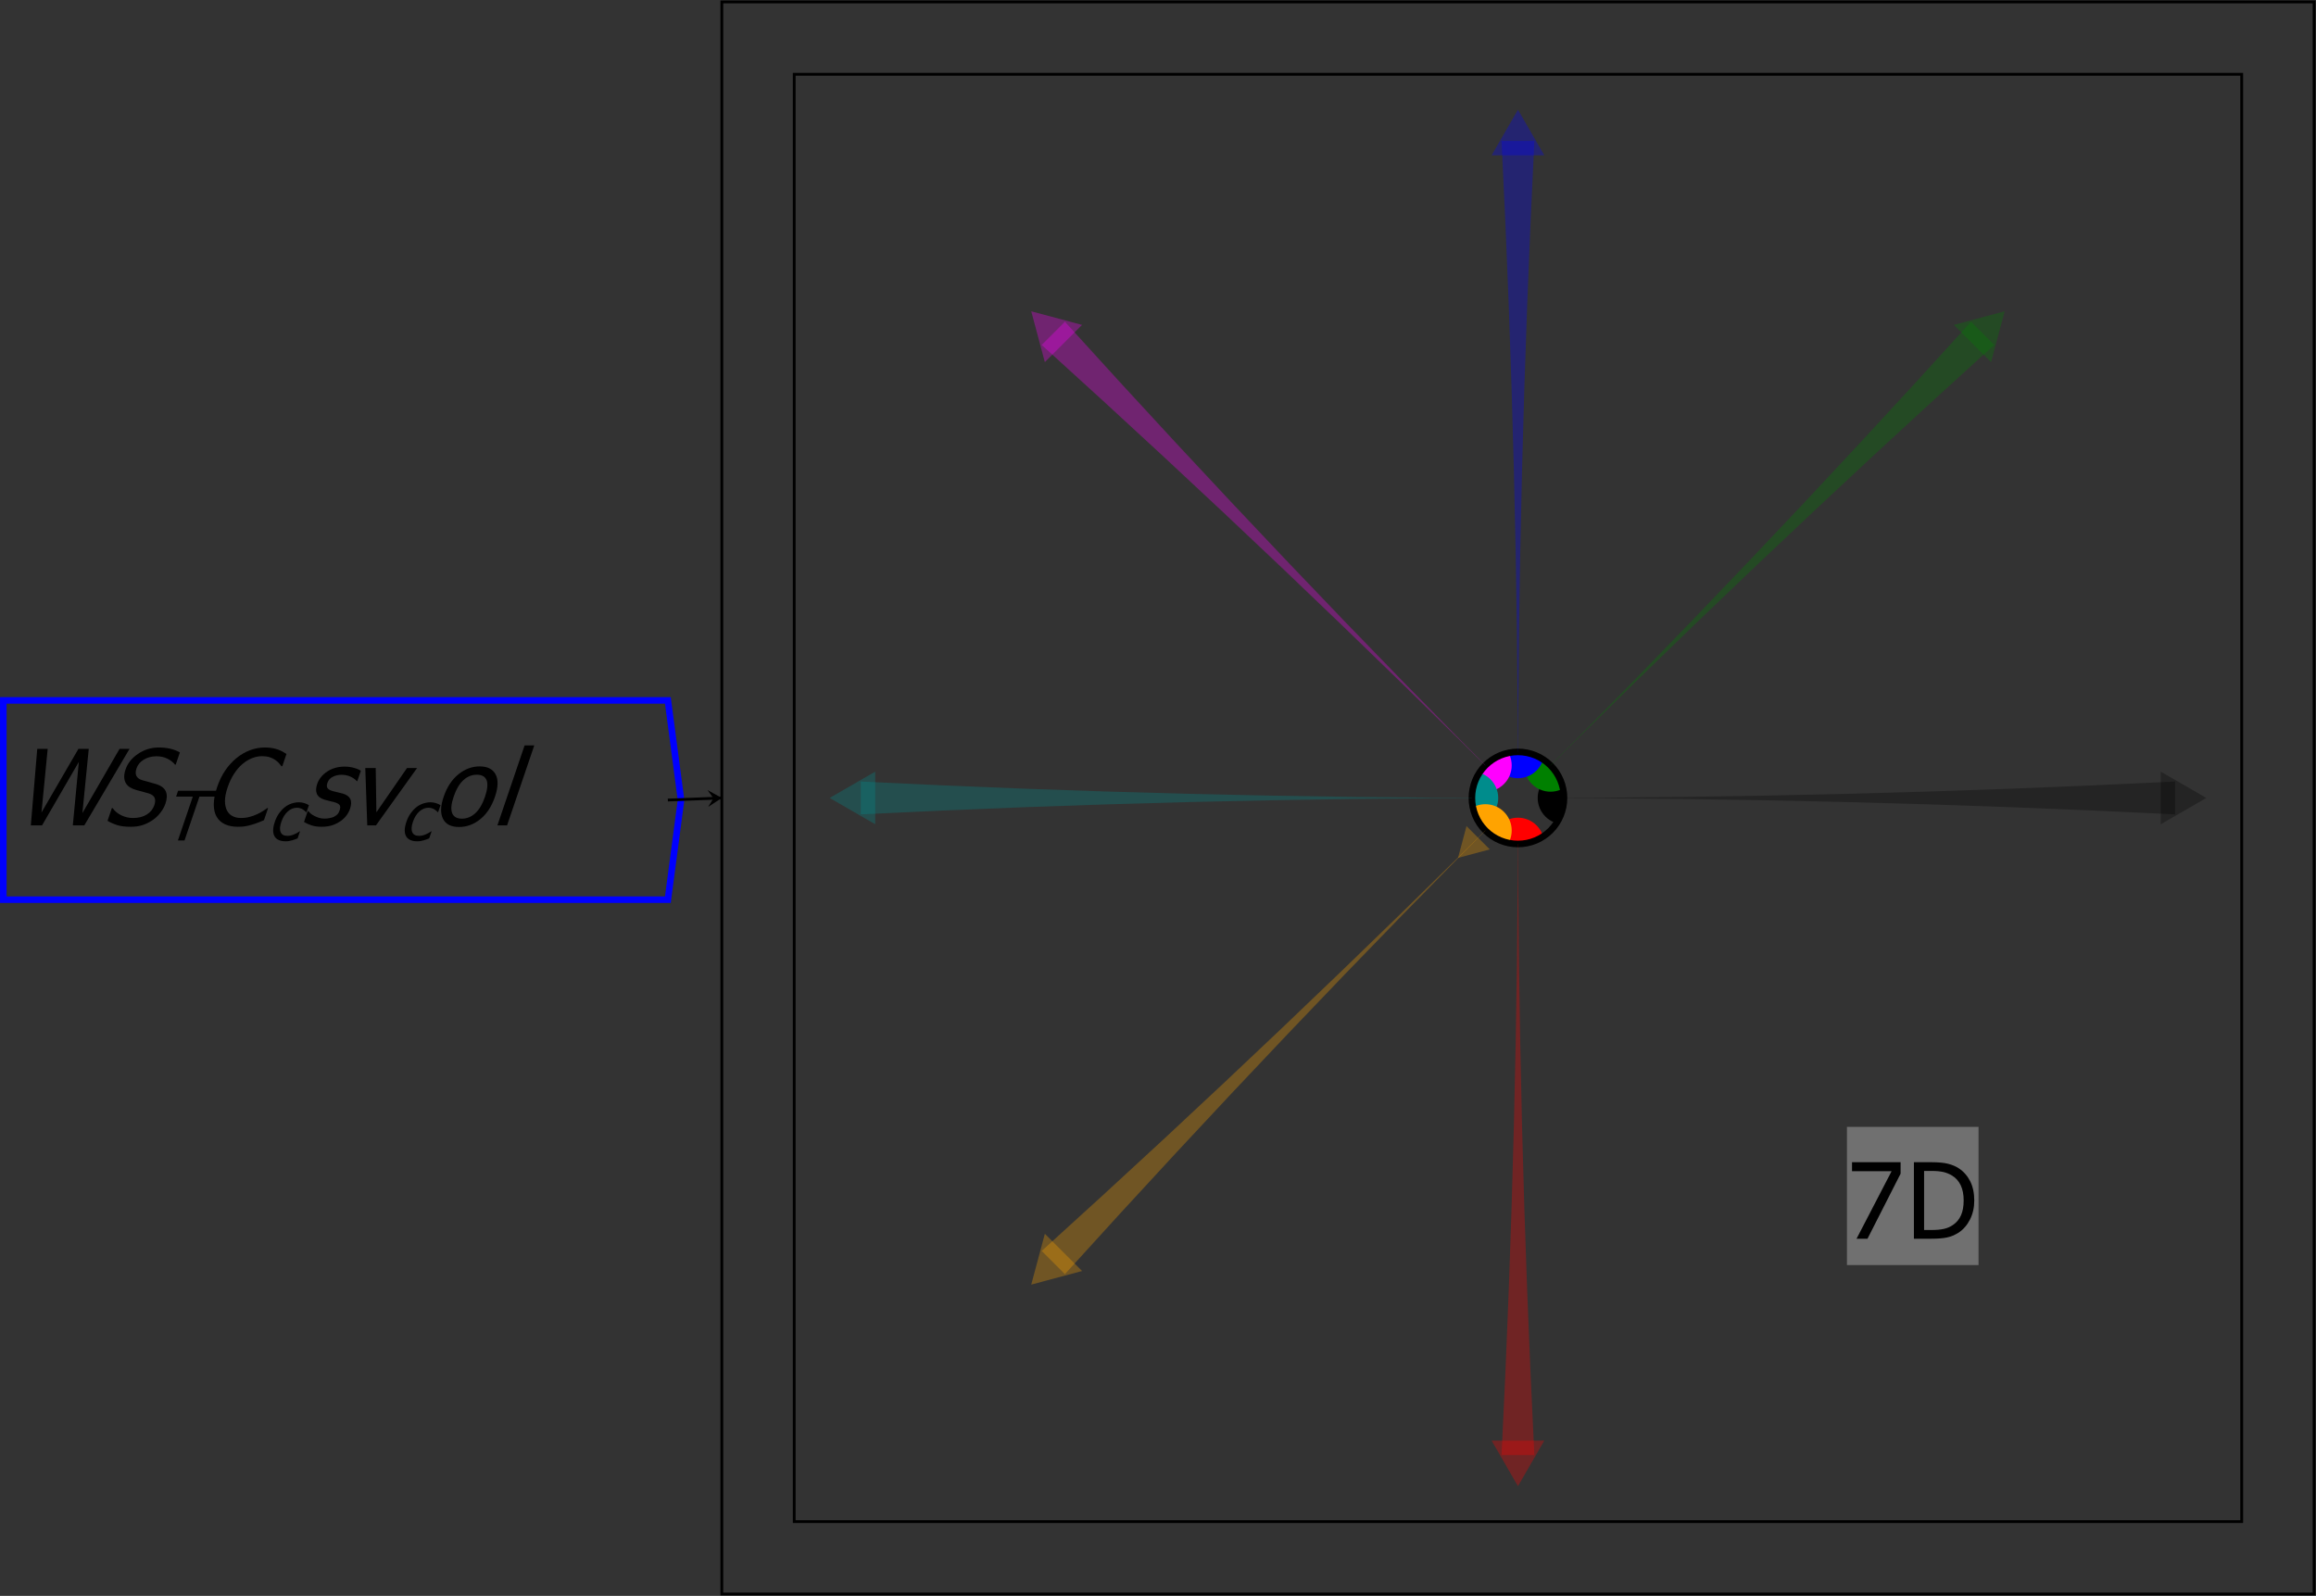 <?xml version="1.0" encoding="UTF-8"?>
<svg xmlns="http://www.w3.org/2000/svg" xmlns:xlink="http://www.w3.org/1999/xlink" width="830pt" height="572pt" viewBox="0 0 830 572" version="1.1">
<rect x="0" y="0" width="830" height="572" fill="#333333" stroke="none"/>
<defs>
<g>
<symbol overflow="visible" id="glyph0-0">
<path style="stroke:none;" d="M 4.715 0 L 14.332 -28.297 L 42.629 -28.297 L 33.012 0 Z M 7.875 -2.359 L 31.453 -2.359 L 39.469 -25.938 L 15.887 -25.938 Z M 7.875 -2.359 "/>
</symbol>
<symbol overflow="visible" id="glyph0-1">
<path style="stroke:none;" d="M 42.867 -27.43 L 26.656 0 L 22.547 0 L 24.703 -22.77 L 11.512 0 L 7.496 0 L 9.801 -27.43 L 13.539 -27.43 L 11.316 -4.625 L 24.555 -27.43 L 28.258 -27.43 L 25.977 -4.402 L 39.293 -27.43 Z M 42.867 -27.43 "/>
</symbol>
<symbol overflow="visible" id="glyph0-2">
<path style="stroke:none;" d="M 10.258 0.496 C 8.266 0.492 6.645 0.289 5.391 -0.121 C 4.137 -0.531 2.996 -1.039 1.977 -1.641 L 3.527 -6.207 L 3.785 -6.207 C 4.605 -5.074 5.672 -4.199 6.984 -3.582 C 8.297 -2.957 9.656 -2.648 11.07 -2.652 C 13.078 -2.648 14.746 -3.07 16.066 -3.914 C 17.383 -4.754 18.273 -5.859 18.746 -7.238 C 19.113 -8.328 19.145 -9.219 18.84 -9.91 C 18.531 -10.594 17.848 -11.105 16.781 -11.441 C 16.016 -11.684 15.309 -11.887 14.668 -12.047 C 14.02 -12.207 13.215 -12.422 12.254 -12.691 C 11.387 -12.938 10.648 -13.25 10.031 -13.633 C 9.41 -14.012 8.914 -14.508 8.547 -15.125 C 8.184 -15.723 7.984 -16.434 7.953 -17.25 C 7.914 -18.066 8.078 -19.008 8.445 -20.078 C 9.195 -22.301 10.695 -24.164 12.941 -25.668 C 15.184 -27.172 17.648 -27.926 20.34 -27.926 C 21.871 -27.926 23.273 -27.77 24.539 -27.465 C 25.805 -27.156 26.926 -26.723 27.902 -26.16 L 26.418 -21.793 L 26.141 -21.793 C 25.535 -22.586 24.656 -23.285 23.496 -23.883 C 22.336 -24.477 21.008 -24.773 19.512 -24.777 C 17.816 -24.773 16.309 -24.379 14.996 -23.59 C 13.68 -22.797 12.805 -21.754 12.371 -20.465 C 11.973 -19.297 11.965 -18.371 12.348 -17.684 C 12.723 -16.996 13.441 -16.492 14.504 -16.176 C 15.203 -15.961 16.07 -15.723 17.098 -15.465 C 18.125 -15.199 18.969 -14.957 19.637 -14.738 C 21.324 -14.156 22.41 -13.285 22.891 -12.121 C 23.363 -10.953 23.312 -9.516 22.734 -7.812 C 22.367 -6.738 21.789 -5.684 21 -4.641 C 20.211 -3.598 19.301 -2.711 18.27 -1.988 C 17.113 -1.188 15.906 -0.574 14.648 -0.148 C 13.391 0.281 11.926 0.492 10.258 0.496 Z M 10.258 0.496 "/>
</symbol>
<symbol overflow="visible" id="glyph0-3">
<path style="stroke:none;" d="M 13.332 0.496 C 11.535 0.492 9.992 0.195 8.695 -0.406 C 7.395 -1.004 6.398 -1.902 5.711 -3.094 C 5.02 -4.285 4.676 -5.77 4.684 -7.551 C 4.684 -9.328 5.078 -11.375 5.867 -13.688 C 6.645 -15.984 7.617 -17.984 8.781 -19.691 C 9.941 -21.398 11.297 -22.887 12.848 -24.152 C 14.355 -25.379 15.969 -26.312 17.688 -26.957 C 19.402 -27.602 21.191 -27.926 23.051 -27.926 C 23.969 -27.926 24.805 -27.855 25.566 -27.723 C 26.324 -27.586 27.016 -27.414 27.633 -27.207 C 28.156 -27.02 28.68 -26.789 29.211 -26.516 C 29.734 -26.234 30.242 -25.934 30.734 -25.605 L 29.238 -21.203 L 28.941 -21.203 C 28.719 -21.496 28.43 -21.852 28.07 -22.27 C 27.707 -22.688 27.234 -23.098 26.648 -23.504 C 26.078 -23.883 25.422 -24.199 24.684 -24.445 C 23.941 -24.688 23.031 -24.809 21.953 -24.812 C 20.785 -24.809 19.598 -24.57 18.395 -24.094 C 17.184 -23.613 16.031 -22.906 14.93 -21.977 C 13.836 -21.043 12.832 -19.871 11.926 -18.457 C 11.012 -17.043 10.258 -15.453 9.66 -13.688 C 9.02 -11.805 8.695 -10.184 8.691 -8.832 C 8.684 -7.473 8.918 -6.328 9.387 -5.398 C 9.84 -4.484 10.504 -3.801 11.379 -3.344 C 12.254 -2.879 13.266 -2.648 14.422 -2.652 C 15.477 -2.648 16.5 -2.777 17.484 -3.039 C 18.469 -3.293 19.375 -3.617 20.211 -4.016 C 21.012 -4.391 21.727 -4.781 22.355 -5.184 C 22.98 -5.582 23.484 -5.922 23.867 -6.207 L 24.141 -6.207 L 22.664 -1.859 C 21.965 -1.574 21.305 -1.305 20.684 -1.051 C 20.062 -0.789 19.328 -0.539 18.484 -0.293 C 17.598 -0.035 16.789 0.16 16.062 0.293 C 15.332 0.426 14.422 0.492 13.332 0.496 Z M 13.332 0.496 "/>
</symbol>
<symbol overflow="visible" id="glyph0-4">
<path style="stroke:none;" d="M 7.898 0.496 C 6.523 0.492 5.297 0.312 4.227 -0.055 C 3.152 -0.422 2.297 -0.816 1.652 -1.234 L 2.977 -5.121 L 3.16 -5.121 C 3.371 -4.887 3.629 -4.625 3.934 -4.344 C 4.234 -4.059 4.668 -3.766 5.23 -3.465 C 5.727 -3.191 6.293 -2.953 6.93 -2.742 C 7.562 -2.531 8.262 -2.426 9.023 -2.43 C 9.574 -2.426 10.184 -2.492 10.855 -2.625 C 11.523 -2.754 12.047 -2.914 12.426 -3.113 C 12.945 -3.391 13.355 -3.691 13.66 -4.016 C 13.957 -4.332 14.215 -4.812 14.434 -5.453 C 14.711 -6.273 14.699 -6.895 14.395 -7.312 C 14.086 -7.73 13.41 -8.078 12.367 -8.363 C 11.957 -8.469 11.422 -8.598 10.766 -8.75 C 10.102 -8.895 9.5 -9.055 8.957 -9.23 C 7.539 -9.68 6.637 -10.383 6.246 -11.336 C 5.855 -12.285 5.891 -13.438 6.352 -14.793 C 6.984 -16.645 8.195 -18.156 9.992 -19.324 C 11.785 -20.488 13.848 -21.07 16.172 -21.074 C 17.312 -21.07 18.41 -20.93 19.469 -20.648 C 20.527 -20.367 21.379 -20.012 22.02 -19.582 L 20.762 -15.879 L 20.574 -15.879 C 19.926 -16.578 19.129 -17.129 18.18 -17.535 C 17.23 -17.938 16.203 -18.141 15.102 -18.145 C 13.953 -18.141 12.91 -17.902 11.965 -17.426 C 11.016 -16.945 10.375 -16.219 10.047 -15.254 C 9.754 -14.391 9.77 -13.75 10.094 -13.328 C 10.414 -12.902 11.047 -12.555 11.988 -12.289 C 12.457 -12.148 12.984 -12.016 13.574 -11.891 C 14.16 -11.758 14.773 -11.609 15.418 -11.441 C 16.809 -11.055 17.742 -10.422 18.211 -9.539 C 18.676 -8.656 18.648 -7.453 18.137 -5.934 C 17.832 -5.047 17.371 -4.207 16.754 -3.418 C 16.133 -2.621 15.391 -1.945 14.523 -1.383 C 13.574 -0.766 12.582 -0.301 11.551 0.016 C 10.512 0.332 9.297 0.492 7.898 0.496 Z M 7.898 0.496 "/>
</symbol>
<symbol overflow="visible" id="glyph0-5">
<path style="stroke:none;" d="M 25.672 -20.578 L 10.926 0 L 7.812 0 L 7.102 -20.578 L 10.844 -20.578 L 11.082 -4.699 L 22.062 -20.578 Z M 25.672 -20.578 "/>
</symbol>
<symbol overflow="visible" id="glyph0-6">
<path style="stroke:none;" d="M 22.93 -10.277 C 21.75 -6.816 20.008 -4.141 17.695 -2.258 C 15.383 -0.371 12.84 0.566 10.066 0.57 C 7.203 0.566 5.281 -0.402 4.305 -2.348 C 3.324 -4.293 3.402 -6.938 4.543 -10.277 C 5.707 -13.715 7.461 -16.387 9.801 -18.293 C 12.133 -20.195 14.684 -21.145 17.449 -21.148 C 20.223 -21.145 22.121 -20.195 23.148 -18.301 C 24.172 -16.402 24.098 -13.73 22.93 -10.277 Z M 19.355 -10.277 C 20.254 -12.941 20.441 -14.922 19.918 -16.219 C 19.387 -17.516 18.227 -18.164 16.434 -18.164 C 14.625 -18.164 13.016 -17.516 11.602 -16.219 C 10.184 -14.922 9.02 -12.941 8.117 -10.277 C 7.234 -7.699 7.059 -5.742 7.586 -4.41 C 8.105 -3.078 9.27 -2.414 11.082 -2.414 C 12.855 -2.414 14.457 -3.066 15.883 -4.375 C 17.301 -5.68 18.457 -7.648 19.355 -10.277 Z M 19.355 -10.277 "/>
</symbol>
<symbol overflow="visible" id="glyph0-7">
<path style="stroke:none;" d="M 6.043 0 L 2.578 0 L 12.32 -28.664 L 15.785 -28.664 Z M 6.043 0 "/>
</symbol>
<symbol overflow="visible" id="glyph1-0">
<path style="stroke:none;" d="M 3.066 0 L 9.312 -18.391 L 27.703 -18.391 L 21.453 0 Z M 5.117 -1.531 L 20.441 -1.531 L 25.648 -16.855 L 10.324 -16.855 Z M 5.117 -1.531 "/>
</symbol>
<symbol overflow="visible" id="glyph1-1">
<path style="stroke:none;" d="M 5.973 0 L 11.316 -15.719 L 5.332 -15.719 L 6.047 -17.828 L 20.391 -17.828 L 19.672 -15.719 L 13.688 -15.719 L 8.344 0 Z M 5.973 0 "/>
</symbol>
<symbol overflow="visible" id="glyph1-2">
<path style="stroke:none;" d="M 6.844 0.301 C 5.922 0.297 5.125 0.16 4.461 -0.125 C 3.789 -0.406 3.277 -0.836 2.922 -1.414 C 2.566 -1.984 2.387 -2.711 2.379 -3.586 C 2.371 -4.461 2.566 -5.488 2.973 -6.668 C 3.367 -7.84 3.871 -8.852 4.477 -9.711 C 5.082 -10.562 5.746 -11.281 6.473 -11.863 C 7.195 -12.445 8.004 -12.895 8.902 -13.211 C 9.793 -13.523 10.691 -13.68 11.594 -13.684 C 12.324 -13.68 12.996 -13.578 13.613 -13.371 C 14.223 -13.164 14.75 -12.926 15.195 -12.656 L 14.336 -10.129 L 14.207 -10.129 C 14.09 -10.262 13.938 -10.418 13.746 -10.594 C 13.555 -10.77 13.309 -10.949 13.016 -11.133 C 12.754 -11.293 12.434 -11.434 12.055 -11.555 C 11.668 -11.672 11.281 -11.73 10.895 -11.734 C 9.727 -11.73 8.641 -11.289 7.637 -10.41 C 6.629 -9.523 5.855 -8.277 5.309 -6.668 C 4.77 -5.086 4.691 -3.852 5.074 -2.973 C 5.457 -2.09 6.254 -1.652 7.469 -1.652 C 8.199 -1.652 8.949 -1.801 9.719 -2.105 C 10.48 -2.406 11.199 -2.801 11.879 -3.281 L 12.008 -3.281 L 11.152 -0.754 C 10.887 -0.648 10.566 -0.523 10.184 -0.375 C 9.797 -0.227 9.457 -0.117 9.164 -0.047 C 8.742 0.062 8.367 0.148 8.043 0.211 C 7.719 0.27 7.32 0.297 6.844 0.301 Z M 6.844 0.301 "/>
</symbol>
<symbol overflow="visible" id="glyph2-0">
<path style="stroke:none;" d="M 4.715 0 L 4.715 -28.297 L 33.012 -28.297 L 33.012 0 Z M 7.074 -2.359 L 30.652 -2.359 L 30.652 -25.938 L 7.074 -25.938 Z M 7.074 -2.359 "/>
</symbol>
<symbol overflow="visible" id="glyph2-1">
<path style="stroke:none;" d="M 19.23 -23.32 L 7.367 0 L 3.445 0 L 16.008 -24.207 L 1.824 -24.207 L 1.824 -27.43 L 19.23 -27.43 Z M 19.23 -23.32 "/>
</symbol>
<symbol overflow="visible" id="glyph2-2">
<path style="stroke:none;" d="M 24.41 -13.688 C 24.41 -11.18 23.902 -8.918 22.887 -6.906 C 21.871 -4.891 20.512 -3.32 18.809 -2.191 C 17.418 -1.316 16.008 -0.73 14.578 -0.441 C 13.148 -0.145 11.32 0 9.102 0 L 2.781 0 L 2.781 -27.43 L 9.027 -27.43 C 11.602 -27.426 13.625 -27.234 15.094 -26.848 C 16.562 -26.461 17.812 -25.93 18.844 -25.254 C 20.609 -24.086 21.977 -22.535 22.953 -20.602 C 23.922 -18.668 24.41 -16.363 24.41 -13.688 Z M 20.613 -13.742 C 20.613 -15.852 20.262 -17.656 19.562 -19.148 C 18.859 -20.641 17.82 -21.805 16.449 -22.641 C 15.477 -23.227 14.441 -23.648 13.336 -23.91 C 12.23 -24.164 10.855 -24.293 9.211 -24.297 L 6.43 -24.297 L 6.43 -3.133 L 9.211 -3.133 C 10.828 -3.129 12.246 -3.258 13.465 -3.52 C 14.68 -3.773 15.789 -4.254 16.801 -4.957 C 18.062 -5.816 19.016 -6.961 19.656 -8.391 C 20.293 -9.82 20.613 -11.602 20.613 -13.742 Z M 20.613 -13.742 "/>
</symbol>
</g>
<clipPath id="clip1">
  <path d="M 551 276 L 561 276 L 561 296 L 551 296 Z M 551 276 "/>
</clipPath>
<clipPath id="clip2">
  <path d="M 560.504 286 C 560.504 295.117 553.117 302.504 544 302.504 C 534.883 302.504 527.492 295.117 527.492 286 C 527.492 276.883 534.883 269.496 544 269.496 C 553.117 269.496 560.504 276.883 560.504 286 "/>
</clipPath>
<clipPath id="clip3">
  <path d="M 534 293 L 554 293 L 554 303 L 534 303 Z M 534 293 "/>
</clipPath>
<clipPath id="clip4">
  <path d="M 560.504 286 C 560.504 295.117 553.117 302.504 544 302.504 C 534.883 302.504 527.492 295.117 527.492 286 C 527.492 276.883 534.883 269.496 544 269.496 C 553.117 269.496 560.504 276.883 560.504 286 "/>
</clipPath>
<clipPath id="clip5">
  <path d="M 546 269 L 561 269 L 561 284 L 546 284 Z M 546 269 "/>
</clipPath>
<clipPath id="clip6">
  <path d="M 560.504 286 C 560.504 295.117 553.117 302.504 544 302.504 C 534.883 302.504 527.492 295.117 527.492 286 C 527.492 276.883 534.883 269.496 544 269.496 C 553.117 269.496 560.504 276.883 560.504 286 "/>
</clipPath>
<clipPath id="clip7">
  <path d="M 534 269 L 554 269 L 554 279 L 534 279 Z M 534 269 "/>
</clipPath>
<clipPath id="clip8">
  <path d="M 560.504 286 C 560.504 295.117 553.117 302.504 544 302.504 C 534.883 302.504 527.492 295.117 527.492 286 C 527.492 276.883 534.883 269.496 544 269.496 C 553.117 269.496 560.504 276.883 560.504 286 "/>
</clipPath>
<clipPath id="clip9">
  <path d="M 527 269 L 542 269 L 542 284 L 527 284 Z M 527 269 "/>
</clipPath>
<clipPath id="clip10">
  <path d="M 560.504 286 C 560.504 295.117 553.117 302.504 544 302.504 C 534.883 302.504 527.492 295.117 527.492 286 C 527.492 276.883 534.883 269.496 544 269.496 C 553.117 269.496 560.504 276.883 560.504 286 "/>
</clipPath>
<clipPath id="clip11">
  <path d="M 527 276 L 537 276 L 537 296 L 527 296 Z M 527 276 "/>
</clipPath>
<clipPath id="clip12">
  <path d="M 560.504 286 C 560.504 295.117 553.117 302.504 544 302.504 C 534.883 302.504 527.492 295.117 527.492 286 C 527.492 276.883 534.883 269.496 544 269.496 C 553.117 269.496 560.504 276.883 560.504 286 "/>
</clipPath>
<clipPath id="clip13">
  <path d="M 527 288 L 542 288 L 542 303 L 527 303 Z M 527 288 "/>
</clipPath>
<clipPath id="clip14">
  <path d="M 560.504 286 C 560.504 295.117 553.117 302.504 544 302.504 C 534.883 302.504 527.492 295.117 527.492 286 C 527.492 276.883 534.883 269.496 544 269.496 C 553.117 269.496 560.504 276.883 560.504 286 "/>
</clipPath>
<clipPath id="clip15">
  <path d="M 661 403 L 710 403 L 710 454 L 661 454 Z M 661 403 "/>
</clipPath>
<clipPath id="clip16">
  <path d="M 560.504 286 C 560.504 290.379 558.766 294.574 555.672 297.672 C 552.574 300.766 548.379 302.504 544 302.504 C 539.621 302.504 535.426 300.766 532.328 297.672 C 529.234 294.574 527.492 290.379 527.492 286 C 527.492 281.621 529.234 277.426 532.328 274.328 C 535.426 271.234 539.621 269.496 544 269.496 C 548.379 269.496 552.574 271.234 555.672 274.328 C 558.766 277.426 560.504 281.621 560.504 286 M 190.309 -67.691 L 190.309 639.691 L 897.691 639.691 L 897.691 -67.691 Z M 190.309 -67.691 "/>
</clipPath>
<clipPath id="clip17">
  <path d="M 663 416 L 708 416 L 708 444 L 663 444 Z M 663 416 "/>
</clipPath>
<clipPath id="clip18">
  <path d="M 560.504 286 C 560.504 290.379 558.766 294.574 555.672 297.672 C 552.574 300.766 548.379 302.504 544 302.504 C 539.621 302.504 535.426 300.766 532.328 297.672 C 529.234 294.574 527.492 290.379 527.492 286 C 527.492 281.621 529.234 277.426 532.328 274.328 C 535.426 271.234 539.621 269.496 544 269.496 C 548.379 269.496 552.574 271.234 555.672 274.328 C 558.766 277.426 560.504 281.621 560.504 286 M 190.309 -67.691 L 190.309 639.691 L 897.691 639.691 L 897.691 -67.691 Z M 190.309 -67.691 "/>
</clipPath>
<clipPath id="clip19">
  <path d="M 544 280 L 780 280 L 780 292 L 544 292 Z M 544 280 "/>
</clipPath>
<clipPath id="clip20">
  <path d="M 560.504 286 C 560.504 290.379 558.766 294.574 555.672 297.672 C 552.574 300.766 548.379 302.504 544 302.504 C 539.621 302.504 535.426 300.766 532.328 297.672 C 529.234 294.574 527.492 290.379 527.492 286 C 527.492 281.621 529.234 277.426 532.328 274.328 C 535.426 271.234 539.621 269.496 544 269.496 C 548.379 269.496 552.574 271.234 555.672 274.328 C 558.766 277.426 560.504 281.621 560.504 286 M 190.309 -67.691 L 190.309 639.691 L 897.691 639.691 L 897.691 -67.691 Z M 190.309 -67.691 "/>
</clipPath>
<clipPath id="clip21">
  <path d="M 774 276 L 791 276 L 791 296 L 774 296 Z M 774 276 "/>
</clipPath>
<clipPath id="clip22">
  <path d="M 560.504 286 C 560.504 290.379 558.766 294.574 555.672 297.672 C 552.574 300.766 548.379 302.504 544 302.504 C 539.621 302.504 535.426 300.766 532.328 297.672 C 529.234 294.574 527.492 290.379 527.492 286 C 527.492 281.621 529.234 277.426 532.328 274.328 C 535.426 271.234 539.621 269.496 544 269.496 C 548.379 269.496 552.574 271.234 555.672 274.328 C 558.766 277.426 560.504 281.621 560.504 286 M 190.309 -67.691 L 190.309 639.691 L 897.691 639.691 L 897.691 -67.691 Z M 190.309 -67.691 "/>
</clipPath>
<clipPath id="clip23">
  <path d="M 538 286 L 550 286 L 550 522 L 538 522 Z M 538 286 "/>
</clipPath>
<clipPath id="clip24">
  <path d="M 560.504 286 C 560.504 290.379 558.766 294.574 555.672 297.672 C 552.574 300.766 548.379 302.504 544 302.504 C 539.621 302.504 535.426 300.766 532.328 297.672 C 529.234 294.574 527.492 290.379 527.492 286 C 527.492 281.621 529.234 277.426 532.328 274.328 C 535.426 271.234 539.621 269.496 544 269.496 C 548.379 269.496 552.574 271.234 555.672 274.328 C 558.766 277.426 560.504 281.621 560.504 286 M 190.309 -67.691 L 190.309 639.691 L 897.691 639.691 L 897.691 -67.691 Z M 190.309 -67.691 "/>
</clipPath>
<clipPath id="clip25">
  <path d="M 534 516 L 554 516 L 554 533 L 534 533 Z M 534 516 "/>
</clipPath>
<clipPath id="clip26">
  <path d="M 560.504 286 C 560.504 290.379 558.766 294.574 555.672 297.672 C 552.574 300.766 548.379 302.504 544 302.504 C 539.621 302.504 535.426 300.766 532.328 297.672 C 529.234 294.574 527.492 290.379 527.492 286 C 527.492 281.621 529.234 277.426 532.328 274.328 C 535.426 271.234 539.621 269.496 544 269.496 C 548.379 269.496 552.574 271.234 555.672 274.328 C 558.766 277.426 560.504 281.621 560.504 286 M 190.309 -67.691 L 190.309 639.691 L 897.691 639.691 L 897.691 -67.691 Z M 190.309 -67.691 "/>
</clipPath>
<clipPath id="clip27">
  <path d="M 544 115 L 715 115 L 715 286 L 544 286 Z M 544 115 "/>
</clipPath>
<clipPath id="clip28">
  <path d="M 560.504 286 C 560.504 290.379 558.766 294.574 555.672 297.672 C 552.574 300.766 548.379 302.504 544 302.504 C 539.621 302.504 535.426 300.766 532.328 297.672 C 529.234 294.574 527.492 290.379 527.492 286 C 527.492 281.621 529.234 277.426 532.328 274.328 C 535.426 271.234 539.621 269.496 544 269.496 C 548.379 269.496 552.574 271.234 555.672 274.328 C 558.766 277.426 560.504 281.621 560.504 286 M 190.309 -67.691 L 190.309 639.691 L 897.691 639.691 L 897.691 -67.691 Z M 190.309 -67.691 "/>
</clipPath>
<clipPath id="clip29">
  <path d="M 700 111 L 719 111 L 719 130 L 700 130 Z M 700 111 "/>
</clipPath>
<clipPath id="clip30">
  <path d="M 560.504 286 C 560.504 290.379 558.766 294.574 555.672 297.672 C 552.574 300.766 548.379 302.504 544 302.504 C 539.621 302.504 535.426 300.766 532.328 297.672 C 529.234 294.574 527.492 290.379 527.492 286 C 527.492 281.621 529.234 277.426 532.328 274.328 C 535.426 271.234 539.621 269.496 544 269.496 C 548.379 269.496 552.574 271.234 555.672 274.328 C 558.766 277.426 560.504 281.621 560.504 286 M 190.309 -67.691 L 190.309 639.691 L 897.691 639.691 L 897.691 -67.691 Z M 190.309 -67.691 "/>
</clipPath>
<clipPath id="clip31">
  <path d="M 538 50 L 550 50 L 550 286 L 538 286 Z M 538 50 "/>
</clipPath>
<clipPath id="clip32">
  <path d="M 560.504 286 C 560.504 290.379 558.766 294.574 555.672 297.672 C 552.574 300.766 548.379 302.504 544 302.504 C 539.621 302.504 535.426 300.766 532.328 297.672 C 529.234 294.574 527.492 290.379 527.492 286 C 527.492 281.621 529.234 277.426 532.328 274.328 C 535.426 271.234 539.621 269.496 544 269.496 C 548.379 269.496 552.574 271.234 555.672 274.328 C 558.766 277.426 560.504 281.621 560.504 286 M 190.309 -67.691 L 190.309 639.691 L 897.691 639.691 L 897.691 -67.691 Z M 190.309 -67.691 "/>
</clipPath>
<clipPath id="clip33">
  <path d="M 534 39 L 554 39 L 554 56 L 534 56 Z M 534 39 "/>
</clipPath>
<clipPath id="clip34">
  <path d="M 560.504 286 C 560.504 290.379 558.766 294.574 555.672 297.672 C 552.574 300.766 548.379 302.504 544 302.504 C 539.621 302.504 535.426 300.766 532.328 297.672 C 529.234 294.574 527.492 290.379 527.492 286 C 527.492 281.621 529.234 277.426 532.328 274.328 C 535.426 271.234 539.621 269.496 544 269.496 C 548.379 269.496 552.574 271.234 555.672 274.328 C 558.766 277.426 560.504 281.621 560.504 286 M 190.309 -67.691 L 190.309 639.691 L 897.691 639.691 L 897.691 -67.691 Z M 190.309 -67.691 "/>
</clipPath>
<clipPath id="clip35">
  <path d="M 373 115 L 544 115 L 544 286 L 373 286 Z M 373 115 "/>
</clipPath>
<clipPath id="clip36">
  <path d="M 560.504 286 C 560.504 290.379 558.766 294.574 555.672 297.672 C 552.574 300.766 548.379 302.504 544 302.504 C 539.621 302.504 535.426 300.766 532.328 297.672 C 529.234 294.574 527.492 290.379 527.492 286 C 527.492 281.621 529.234 277.426 532.328 274.328 C 535.426 271.234 539.621 269.496 544 269.496 C 548.379 269.496 552.574 271.234 555.672 274.328 C 558.766 277.426 560.504 281.621 560.504 286 M 190.309 -67.691 L 190.309 639.691 L 897.691 639.691 L 897.691 -67.691 Z M 190.309 -67.691 "/>
</clipPath>
<clipPath id="clip37">
  <path d="M 369 111 L 388 111 L 388 130 L 369 130 Z M 369 111 "/>
</clipPath>
<clipPath id="clip38">
  <path d="M 560.504 286 C 560.504 290.379 558.766 294.574 555.672 297.672 C 552.574 300.766 548.379 302.504 544 302.504 C 539.621 302.504 535.426 300.766 532.328 297.672 C 529.234 294.574 527.492 290.379 527.492 286 C 527.492 281.621 529.234 277.426 532.328 274.328 C 535.426 271.234 539.621 269.496 544 269.496 C 548.379 269.496 552.574 271.234 555.672 274.328 C 558.766 277.426 560.504 281.621 560.504 286 M 190.309 -67.691 L 190.309 639.691 L 897.691 639.691 L 897.691 -67.691 Z M 190.309 -67.691 "/>
</clipPath>
<clipPath id="clip39">
  <path d="M 308 280 L 544 280 L 544 292 L 308 292 Z M 308 280 "/>
</clipPath>
<clipPath id="clip40">
  <path d="M 560.504 286 C 560.504 290.379 558.766 294.574 555.672 297.672 C 552.574 300.766 548.379 302.504 544 302.504 C 539.621 302.504 535.426 300.766 532.328 297.672 C 529.234 294.574 527.492 290.379 527.492 286 C 527.492 281.621 529.234 277.426 532.328 274.328 C 535.426 271.234 539.621 269.496 544 269.496 C 548.379 269.496 552.574 271.234 555.672 274.328 C 558.766 277.426 560.504 281.621 560.504 286 M 190.309 -67.691 L 190.309 639.691 L 897.691 639.691 L 897.691 -67.691 Z M 190.309 -67.691 "/>
</clipPath>
<clipPath id="clip41">
  <path d="M 297 276 L 314 276 L 314 296 L 297 296 Z M 297 276 "/>
</clipPath>
<clipPath id="clip42">
  <path d="M 560.504 286 C 560.504 290.379 558.766 294.574 555.672 297.672 C 552.574 300.766 548.379 302.504 544 302.504 C 539.621 302.504 535.426 300.766 532.328 297.672 C 529.234 294.574 527.492 290.379 527.492 286 C 527.492 281.621 529.234 277.426 532.328 274.328 C 535.426 271.234 539.621 269.496 544 269.496 C 548.379 269.496 552.574 271.234 555.672 274.328 C 558.766 277.426 560.504 281.621 560.504 286 M 190.309 -67.691 L 190.309 639.691 L 897.691 639.691 L 897.691 -67.691 Z M 190.309 -67.691 "/>
</clipPath>
<clipPath id="clip43">
  <path d="M 373 286 L 544 286 L 544 457 L 373 457 Z M 373 286 "/>
</clipPath>
<clipPath id="clip44">
  <path d="M 560.504 286 C 560.504 290.379 558.766 294.574 555.672 297.672 C 552.574 300.766 548.379 302.504 544 302.504 C 539.621 302.504 535.426 300.766 532.328 297.672 C 529.234 294.574 527.492 290.379 527.492 286 C 527.492 281.621 529.234 277.426 532.328 274.328 C 535.426 271.234 539.621 269.496 544 269.496 C 548.379 269.496 552.574 271.234 555.672 274.328 C 558.766 277.426 560.504 281.621 560.504 286 M 190.309 -67.691 L 190.309 639.691 L 897.691 639.691 L 897.691 -67.691 Z M 190.309 -67.691 "/>
</clipPath>
<clipPath id="clip45">
  <path d="M 369 442 L 388 442 L 388 461 L 369 461 Z M 369 442 "/>
</clipPath>
<clipPath id="clip46">
  <path d="M 560.504 286 C 560.504 290.379 558.766 294.574 555.672 297.672 C 552.574 300.766 548.379 302.504 544 302.504 C 539.621 302.504 535.426 300.766 532.328 297.672 C 529.234 294.574 527.492 290.379 527.492 286 C 527.492 281.621 529.234 277.426 532.328 274.328 C 535.426 271.234 539.621 269.496 544 269.496 C 548.379 269.496 552.574 271.234 555.672 274.328 C 558.766 277.426 560.504 281.621 560.504 286 M 190.309 -67.691 L 190.309 639.691 L 897.691 639.691 L 897.691 -67.691 Z M 190.309 -67.691 "/>
</clipPath>
<clipPath id="clip47">
  <path d="M 522 296 L 534 296 L 534 308 L 522 308 Z M 522 296 "/>
</clipPath>
<clipPath id="clip48">
  <path d="M 560.504 286 C 560.504 290.379 558.766 294.574 555.672 297.672 C 552.574 300.766 548.379 302.504 544 302.504 C 539.621 302.504 535.426 300.766 532.328 297.672 C 529.234 294.574 527.492 290.379 527.492 286 C 527.492 281.621 529.234 277.426 532.328 274.328 C 535.426 271.234 539.621 269.496 544 269.496 C 548.379 269.496 552.574 271.234 555.672 274.328 C 558.766 277.426 560.504 281.621 560.504 286 M 190.309 -67.691 L 190.309 639.691 L 897.691 639.691 L 897.691 -67.691 Z M 190.309 -67.691 "/>
</clipPath>
</defs>
<g id="surface330938">
<g style="fill:rgb(0%,0%,0%);fill-opacity:1;">
  <use xlink:href="#glyph0-1" x="3.551" y="295.839"/>
  <use xlink:href="#glyph0-2" x="36.562" y="295.839"/>
</g>
<g style="fill:rgb(0%,0%,0%);fill-opacity:1;">
  <use xlink:href="#glyph1-1" x="57.784" y="301.237"/>
</g>
<g style="fill:rgb(0%,0%,0%);fill-opacity:1;">
  <use xlink:href="#glyph0-3" x="71.931" y="295.839"/>
</g>
<g style="fill:rgb(0%,0%,0%);fill-opacity:1;">
  <use xlink:href="#glyph1-2" x="95.511" y="301.237"/>
</g>
<g style="fill:rgb(0%,0%,0%);fill-opacity:1;">
  <use xlink:href="#glyph0-4" x="107.3" y="295.839"/>
  <use xlink:href="#glyph0-5" x="123.806" y="295.839"/>
</g>
<g style="fill:rgb(0%,0%,0%);fill-opacity:1;">
  <use xlink:href="#glyph1-2" x="142.67" y="301.237"/>
</g>
<g style="fill:rgb(0%,0%,0%);fill-opacity:1;">
  <use xlink:href="#glyph0-6" x="154.459" y="295.839"/>
  <use xlink:href="#glyph0-7" x="175.681" y="295.839"/>
</g>
<path style="fill:none;stroke-width:1;stroke-linecap:butt;stroke-linejoin:miter;stroke:rgb(0%,0%,100%);stroke-opacity:1;stroke-miterlimit:10;" d="M -50.501 -15.145 L -50.501 15.145 L 50.499 15.145 L 52.501 -0 L 50.499 -15.145 Z M -50.501 -15.145 " transform="matrix(2.358,0,0,2.358,120.269,286.747)"/>
<path style="fill:none;stroke-width:1;stroke-linecap:butt;stroke-linejoin:miter;stroke:rgb(0%,0%,0%);stroke-opacity:1;stroke-miterlimit:10;" d="M -259.375 -259.375 L 259.375 -259.375 L 259.375 259.375 L -259.375 259.375 Z M -285.312 -285.312 L 285.313 -285.312 L 285.313 285.313 L -285.312 285.313 Z M -285.312 -285.312 " transform="matrix(1,0,0,1,544,286)"/>
<g clip-path="url(#clip1)" clip-rule="nonzero">
<g clip-path="url(#clip2)" clip-rule="nonzero">
<path style=" stroke:none;fill-rule:nonzero;fill:rgb(0%,0%,0%);fill-opacity:1;" d="M 569.938 286 C 569.938 288.5 568.945 290.902 567.176 292.668 C 565.406 294.438 563.008 295.434 560.504 295.434 C 558.004 295.434 555.605 294.438 553.836 292.668 C 552.066 290.902 551.074 288.5 551.074 286 C 551.074 283.5 552.066 281.098 553.836 279.332 C 555.605 277.562 558.004 276.566 560.504 276.566 C 563.008 276.566 565.406 277.562 567.176 279.332 C 568.945 281.098 569.938 283.5 569.938 286 "/>
</g>
</g>
<g clip-path="url(#clip3)" clip-rule="nonzero">
<g clip-path="url(#clip4)" clip-rule="nonzero">
<path style=" stroke:none;fill-rule:nonzero;fill:rgb(100%,0%,0%);fill-opacity:1;" d="M 553.43 302.504 C 553.43 305.008 552.438 307.406 550.668 309.176 C 548.898 310.945 546.5 311.938 544 311.938 C 541.5 311.938 539.098 310.945 537.332 309.176 C 535.562 307.406 534.566 305.008 534.566 302.504 C 534.566 300.004 535.562 297.605 537.332 295.836 C 539.098 294.066 541.5 293.074 544 293.074 C 546.5 293.074 548.898 294.066 550.668 295.836 C 552.438 297.605 553.43 300.004 553.43 302.504 "/>
</g>
</g>
<g clip-path="url(#clip5)" clip-rule="nonzero">
<g clip-path="url(#clip6)" clip-rule="nonzero">
<path style=" stroke:none;fill-rule:nonzero;fill:rgb(0%,50%,0%);fill-opacity:1;" d="M 565.102 274.328 C 565.102 276.832 564.109 279.23 562.34 280.996 C 560.57 282.766 558.172 283.762 555.672 283.762 C 553.168 283.762 550.77 282.766 549 280.996 C 547.234 279.23 546.238 276.832 546.238 274.328 C 546.238 271.828 547.234 269.43 549 267.66 C 550.77 265.891 553.168 264.898 555.672 264.898 C 558.172 264.898 560.57 265.891 562.34 267.66 C 564.109 269.43 565.102 271.828 565.102 274.328 "/>
</g>
</g>
<g clip-path="url(#clip7)" clip-rule="nonzero">
<g clip-path="url(#clip8)" clip-rule="nonzero">
<path style=" stroke:none;fill-rule:nonzero;fill:rgb(0%,0%,100%);fill-opacity:1;" d="M 553.43 269.496 C 553.43 271.996 552.438 274.395 550.668 276.164 C 548.898 277.934 546.5 278.926 544 278.926 C 541.5 278.926 539.098 277.934 537.332 276.164 C 535.562 274.395 534.566 271.996 534.566 269.496 C 534.566 266.992 535.562 264.594 537.332 262.824 C 539.098 261.055 541.5 260.062 544 260.062 C 546.5 260.062 548.898 261.055 550.668 262.824 C 552.438 264.594 553.43 266.992 553.43 269.496 "/>
</g>
</g>
<g clip-path="url(#clip9)" clip-rule="nonzero">
<g clip-path="url(#clip10)" clip-rule="nonzero">
<path style=" stroke:none;fill-rule:nonzero;fill:rgb(100%,0%,100%);fill-opacity:1;" d="M 541.762 274.328 C 541.762 276.832 540.766 279.23 538.996 280.996 C 537.23 282.766 534.828 283.762 532.328 283.762 C 529.828 283.762 527.43 282.766 525.66 280.996 C 523.891 279.23 522.898 276.832 522.898 274.328 C 522.898 271.828 523.891 269.43 525.66 267.66 C 527.43 265.891 529.828 264.898 532.328 264.898 C 534.828 264.898 537.23 265.891 538.996 267.66 C 540.766 269.43 541.762 271.828 541.762 274.328 "/>
</g>
</g>
<g clip-path="url(#clip11)" clip-rule="nonzero">
<g clip-path="url(#clip12)" clip-rule="nonzero">
<path style=" stroke:none;fill-rule:nonzero;fill:rgb(0%,55%,55%);fill-opacity:1;" d="M 536.926 286 C 536.926 288.5 535.934 290.902 534.164 292.668 C 532.395 294.438 529.996 295.434 527.492 295.434 C 524.992 295.434 522.594 294.438 520.824 292.668 C 519.055 290.902 518.062 288.5 518.062 286 C 518.062 283.5 519.055 281.098 520.824 279.332 C 522.594 277.562 524.992 276.566 527.492 276.566 C 529.996 276.566 532.395 277.562 534.164 279.332 C 535.934 281.098 536.926 283.5 536.926 286 "/>
</g>
</g>
<g clip-path="url(#clip13)" clip-rule="nonzero">
<g clip-path="url(#clip14)" clip-rule="nonzero">
<path style=" stroke:none;fill-rule:nonzero;fill:rgb(100%,64%,0%);fill-opacity:1;" d="M 541.762 297.672 C 541.762 300.172 540.766 302.57 538.996 304.34 C 537.23 306.109 534.828 307.102 532.328 307.102 C 529.828 307.102 527.43 306.109 525.66 304.34 C 523.891 302.57 522.898 300.172 522.898 297.672 C 522.898 295.168 523.891 292.77 525.66 291 C 527.43 289.234 529.828 288.238 532.328 288.238 C 534.828 288.238 537.23 289.234 538.996 291 C 540.766 292.77 541.762 295.168 541.762 297.672 "/>
</g>
</g>
<path style="fill:none;stroke-width:1;stroke-linecap:butt;stroke-linejoin:miter;stroke:rgb(0%,0%,0%);stroke-opacity:1;stroke-miterlimit:10;" d="M 6.999 0 C 6.999 1.857 6.262 3.636 4.95 4.95 C 3.636 6.262 1.857 6.999 0 6.999 C -1.857 6.999 -3.636 6.262 -4.95 4.95 C -6.262 3.636 -7.001 1.857 -7.001 0 C -7.001 -1.857 -6.262 -3.636 -4.95 -4.95 C -3.636 -6.262 -1.857 -6.999 0 -6.999 C 1.857 -6.999 3.636 -6.262 4.95 -4.95 C 6.262 -3.636 6.999 -1.857 6.999 0 " transform="matrix(2.358,0,0,2.358,544,286)"/>
<g clip-path="url(#clip15)" clip-rule="nonzero">
<g clip-path="url(#clip16)" clip-rule="nonzero">
<path style=" stroke:none;fill-rule:nonzero;fill:rgb(100%,100%,100%);fill-opacity:0.3;" d="M 661.898 403.898 L 709.059 403.898 L 709.059 453.414 L 661.898 453.414 Z M 661.898 403.898 "/>
</g>
</g>
<g clip-path="url(#clip17)" clip-rule="nonzero">
<g clip-path="url(#clip18)" clip-rule="nonzero">
<g style="fill:rgb(0%,0%,0%);fill-opacity:1;">
  <use xlink:href="#glyph2-1" x="661.898" y="443.984"/>
  <use xlink:href="#glyph2-2" x="683.12" y="443.984"/>
</g>
</g>
</g>
<g clip-path="url(#clip19)" clip-rule="nonzero">
<g clip-path="url(#clip20)" clip-rule="nonzero">
<path style=" stroke:none;fill-rule:nonzero;fill:rgb(0%,0%,0%);fill-opacity:0.3;" d="M 779.5 280.117 C 701.062 284.039 622.535 286 544 286 C 622.535 286 701.062 287.961 779.5 291.883 Z M 779.5 280.117 "/>
</g>
</g>
<g clip-path="url(#clip21)" clip-rule="nonzero">
<g clip-path="url(#clip22)" clip-rule="nonzero">
<path style=" stroke:none;fill-rule:nonzero;fill:rgb(0%,0%,0%);fill-opacity:0.3;" d="M 790.68 286 L 774.344 295.434 L 774.344 276.57 Z M 790.68 286 "/>
</g>
</g>
<g clip-path="url(#clip23)" clip-rule="nonzero">
<g clip-path="url(#clip24)" clip-rule="nonzero">
<path style=" stroke:none;fill-rule:nonzero;fill:rgb(100%,0%,0%);fill-opacity:0.3;" d="M 549.883 521.5 C 545.961 443.062 544 364.535 544 286 C 544 364.539 542.039 443.062 538.117 521.5 Z M 549.883 521.5 "/>
</g>
</g>
<g clip-path="url(#clip25)" clip-rule="nonzero">
<g clip-path="url(#clip26)" clip-rule="nonzero">
<path style=" stroke:none;fill-rule:nonzero;fill:rgb(100%,0%,0%);fill-opacity:0.3;" d="M 544 532.68 L 534.566 516.344 L 553.43 516.344 Z M 544 532.68 "/>
</g>
</g>
<g clip-path="url(#clip27)" clip-rule="nonzero">
<g clip-path="url(#clip28)" clip-rule="nonzero">
<path style=" stroke:none;fill-rule:nonzero;fill:rgb(0%,50%,0%);fill-opacity:0.3;" d="M 706.363 115.316 C 653.672 173.555 599.535 230.465 544 286 C 599.535 230.465 656.445 176.328 714.684 123.637 Z M 706.363 115.316 "/>
</g>
</g>
<g clip-path="url(#clip29)" clip-rule="nonzero">
<g clip-path="url(#clip30)" clip-rule="nonzero">
<path style=" stroke:none;fill-rule:nonzero;fill:rgb(0%,50%,0%);fill-opacity:0.3;" d="M 718.43 111.57 L 713.547 129.789 L 700.207 116.449 Z M 718.43 111.57 "/>
</g>
</g>
<g clip-path="url(#clip31)" clip-rule="nonzero">
<g clip-path="url(#clip32)" clip-rule="nonzero">
<path style=" stroke:none;fill-rule:nonzero;fill:rgb(0%,0%,100%);fill-opacity:0.3;" d="M 538.117 50.5 C 542.039 128.938 544 207.465 544 286 C 544 207.461 545.961 128.938 549.883 50.5 Z M 538.117 50.5 "/>
</g>
</g>
<g clip-path="url(#clip33)" clip-rule="nonzero">
<g clip-path="url(#clip34)" clip-rule="nonzero">
<path style=" stroke:none;fill-rule:nonzero;fill:rgb(0%,0%,100%);fill-opacity:0.3;" d="M 544 39.32 L 553.434 55.656 L 534.57 55.656 Z M 544 39.32 "/>
</g>
</g>
<g clip-path="url(#clip35)" clip-rule="nonzero">
<g clip-path="url(#clip36)" clip-rule="nonzero">
<path style=" stroke:none;fill-rule:nonzero;fill:rgb(100%,0%,100%);fill-opacity:0.3;" d="M 373.316 123.637 C 431.555 176.328 488.465 230.465 544 286 C 488.465 230.465 434.328 173.555 381.637 115.316 Z M 373.316 123.637 "/>
</g>
</g>
<g clip-path="url(#clip37)" clip-rule="nonzero">
<g clip-path="url(#clip38)" clip-rule="nonzero">
<path style=" stroke:none;fill-rule:nonzero;fill:rgb(100%,0%,100%);fill-opacity:0.3;" d="M 369.57 111.57 L 387.789 116.453 L 374.449 129.793 Z M 369.57 111.57 "/>
</g>
</g>
<g clip-path="url(#clip39)" clip-rule="nonzero">
<g clip-path="url(#clip40)" clip-rule="nonzero">
<path style=" stroke:none;fill-rule:nonzero;fill:rgb(0%,55%,55%);fill-opacity:0.3;" d="M 308.5 291.883 C 386.938 287.961 465.465 286 544 286 C 465.461 286 386.938 284.039 308.5 280.117 Z M 308.5 291.883 "/>
</g>
</g>
<g clip-path="url(#clip41)" clip-rule="nonzero">
<g clip-path="url(#clip42)" clip-rule="nonzero">
<path style=" stroke:none;fill-rule:nonzero;fill:rgb(0%,55%,55%);fill-opacity:0.3;" d="M 297.32 286 L 313.656 276.566 L 313.656 295.43 Z M 297.32 286 "/>
</g>
</g>
<g clip-path="url(#clip43)" clip-rule="nonzero">
<g clip-path="url(#clip44)" clip-rule="nonzero">
<path style=" stroke:none;fill-rule:nonzero;fill:rgb(100%,64%,0%);fill-opacity:0.3;" d="M 381.637 456.684 C 434.328 398.445 488.465 341.535 544 286 C 488.465 341.535 431.555 395.672 373.316 448.363 Z M 381.637 456.684 "/>
</g>
</g>
<g clip-path="url(#clip45)" clip-rule="nonzero">
<g clip-path="url(#clip46)" clip-rule="nonzero">
<path style=" stroke:none;fill-rule:nonzero;fill:rgb(100%,64%,0%);fill-opacity:0.3;" d="M 369.57 460.43 L 374.453 442.211 L 387.793 455.551 Z M 369.57 460.43 "/>
</g>
</g>
<g clip-path="url(#clip47)" clip-rule="nonzero">
<g clip-path="url(#clip48)" clip-rule="nonzero">
<path style=" stroke:none;fill-rule:nonzero;fill:rgb(100%,64%,0%);fill-opacity:0.3;" d="M 522.516 307.484 L 525.566 296.098 L 533.902 304.434 Z M 522.516 307.484 "/>
</g>
</g>
<path style="fill:none;stroke-width:1;stroke-linecap:butt;stroke-linejoin:miter;stroke:rgb(0%,0%,0%);stroke-opacity:1;stroke-miterlimit:10;" d="M 1355.344 344.746 L 1374.688 344 " transform="matrix(1,0,0,1,-1116,-58)"/>
<path style=" stroke:none;fill-rule:nonzero;fill:rgb(0%,0%,0%);fill-opacity:1;" d="M 258.688 286 L 253.574 283.195 L 255.691 286.117 L 253.809 289.191 Z M 258.688 286 "/>
</g>
</svg>
